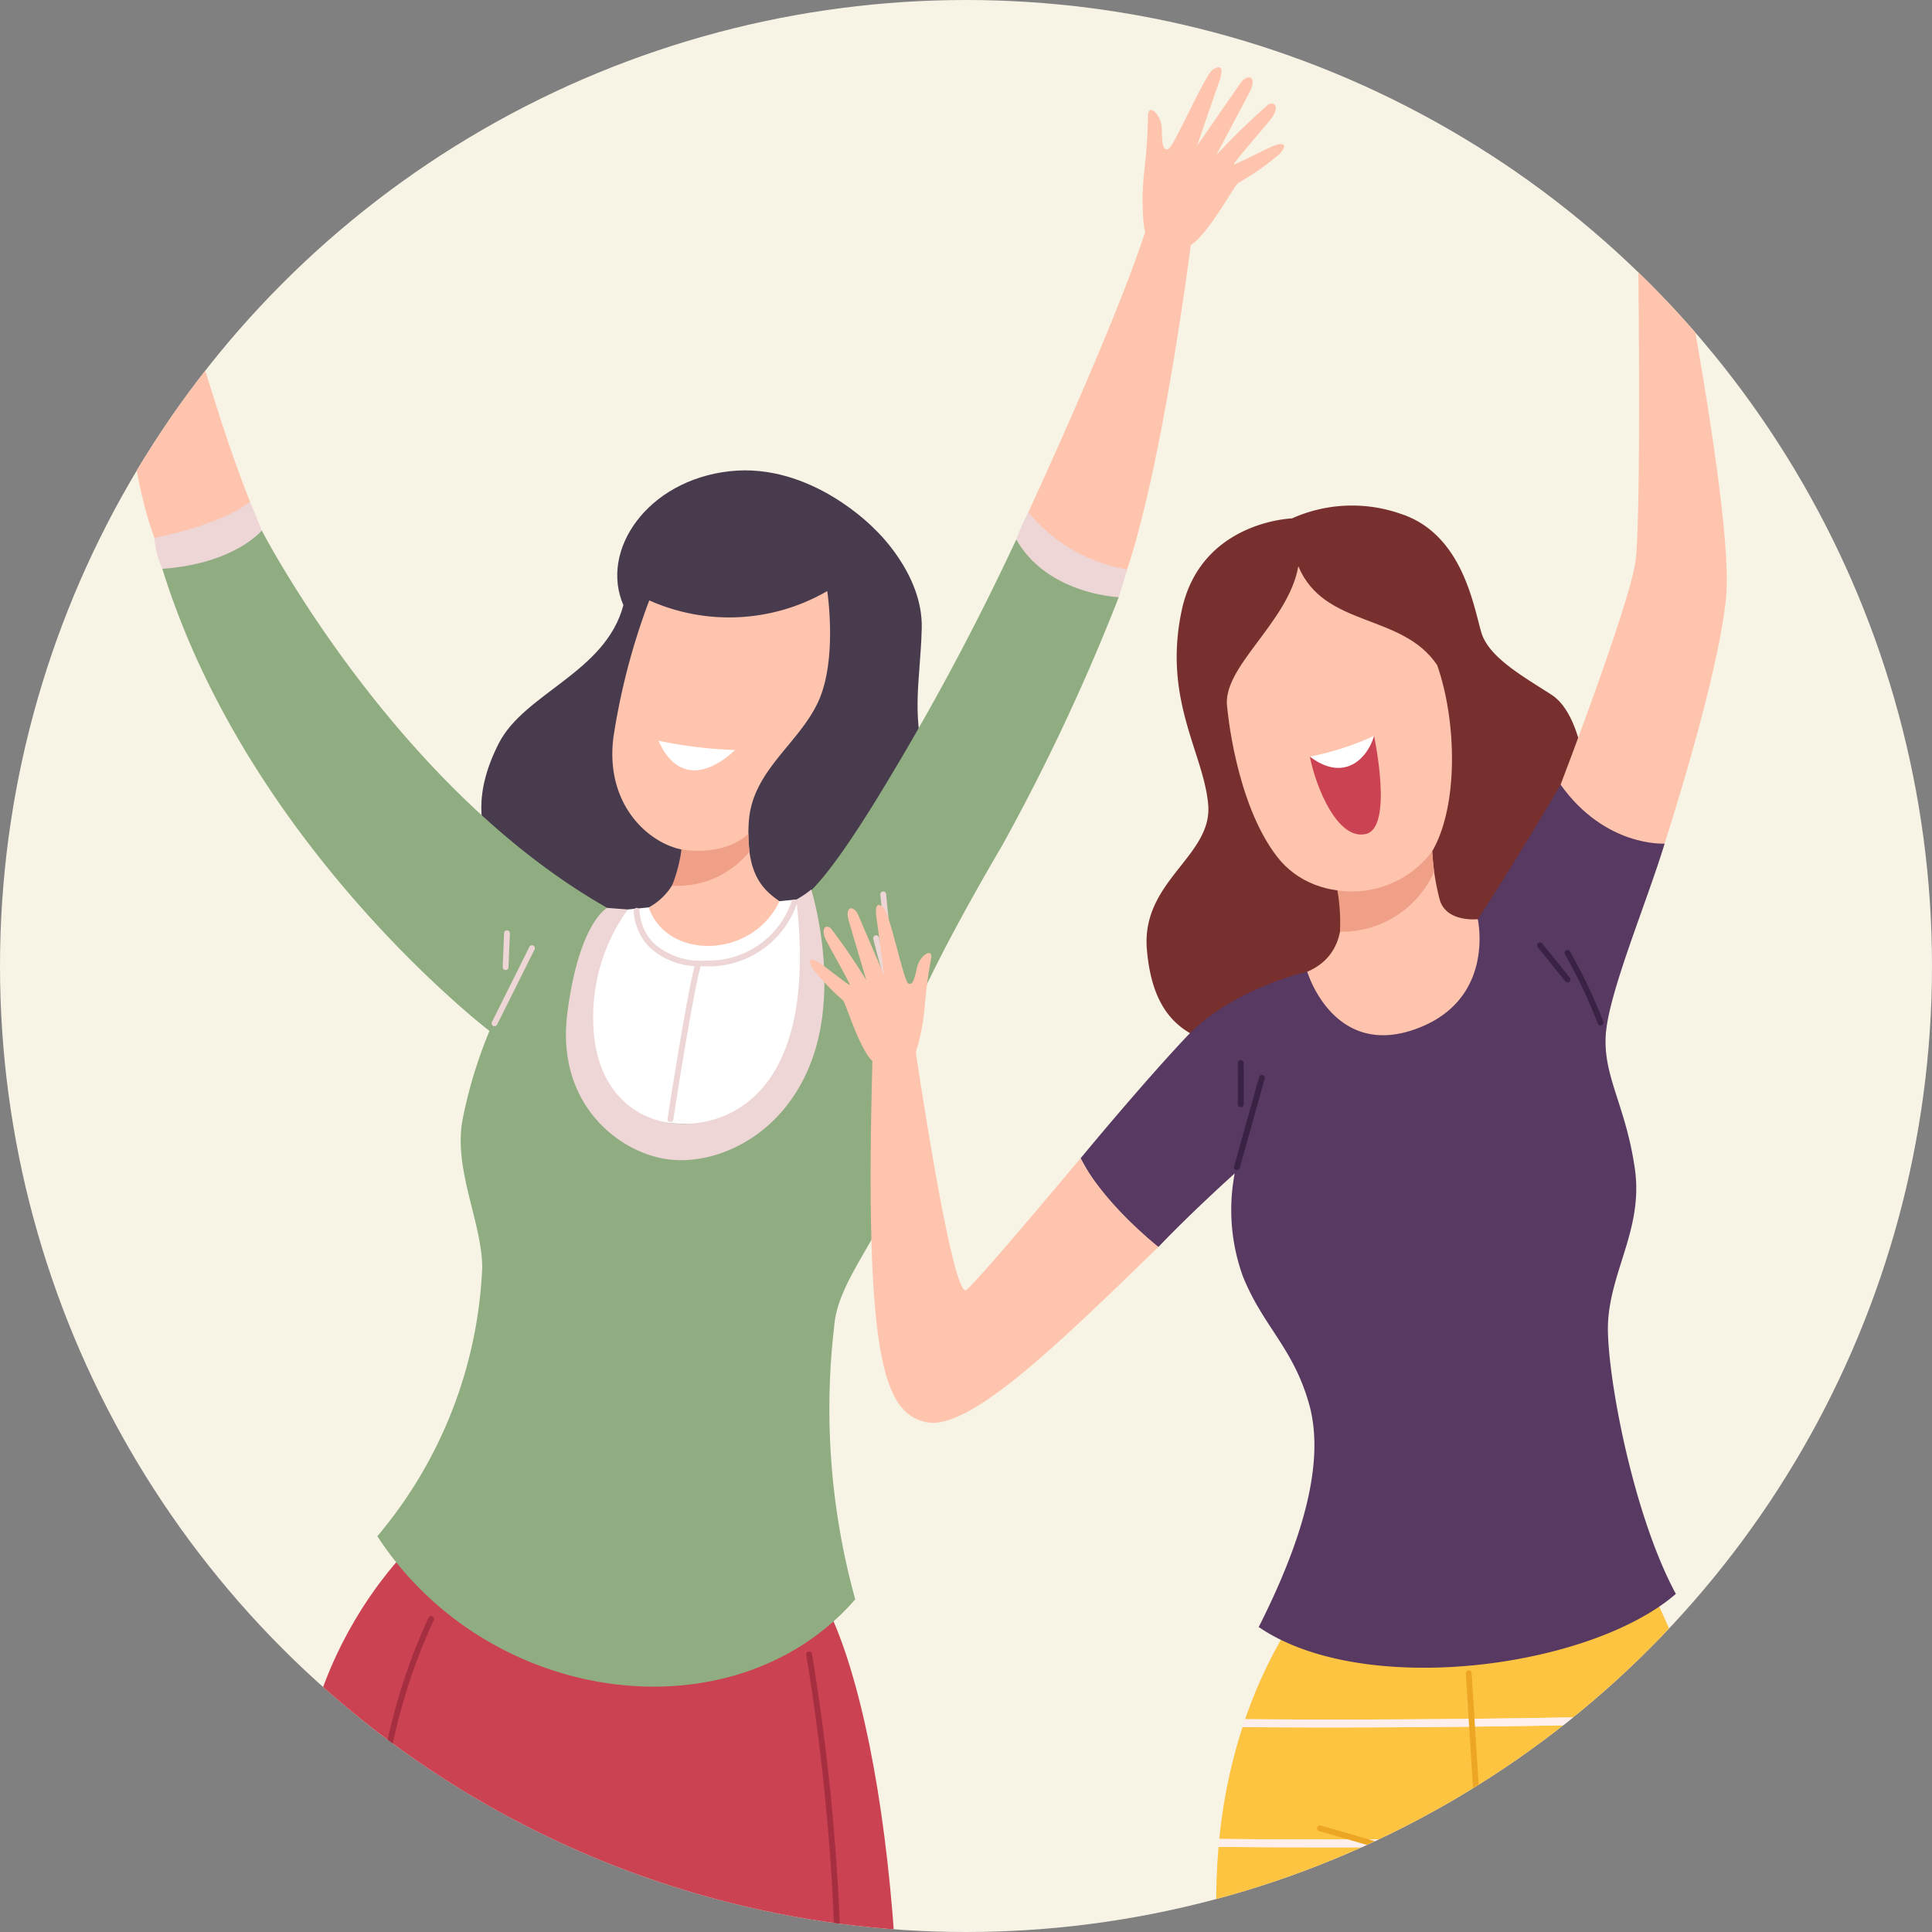 <svg xmlns="http://www.w3.org/2000/svg" xmlns:xlink="http://www.w3.org/1999/xlink" width="156" height="156" viewBox="0 0 156 156"><rect x="0" y="0" width="156" height="156" fill="#808080" stroke="none"/><defs><clipPath id="a"><circle cx="78" cy="78" r="78" transform="translate(232 3793)" fill="#f7f3e5"/></clipPath></defs><g transform="translate(-232 -3793)"><circle cx="78" cy="78" r="78" transform="translate(232 3793)" fill="#f7f3e5"/><g clip-path="url(#a)"><g transform="translate(-4370.924 2906.378)"><g transform="translate(4605.815 892.055)"><path d="M5028.231,3499.568s-3.167,4.446-2.777,6.461,5.421,2.455,8.478,1.4,2.719-4.525,1.546-8.4S5028.231,3499.568,5028.231,3499.568Z" transform="translate(-4985.79 -3251.354)" fill="#cb4252" fill-rule="evenodd"/><path d="M5342.854,3476.673s-2.6,4.885-2.206,6.524,5.229,1.367,8.036.329,3.393-3.341.938-9.486S5345.153,3474.486,5342.854,3476.673Z" transform="translate(-5271.207 -3227.86)" fill="#cb4252" fill-rule="evenodd"/><path d="M4939.683,2847.31s2.171,6.995,2.479,10.87-.206,15.029,2.471,23.978,6.256,21.556,6.729,24.325-2.467,7.333-1.322,7.965,7.465.655,7.763-.911-.14-3.692-.055-7.26-.151-22.01-1.021-29.358-1.979-14.479-2.161-18.64-.189-9.666-.189-9.666Z" transform="translate(-4908.149 -2662.637)" fill="#ffc4ad" fill-rule="evenodd"/><path d="M5147.478,2852.283s.019,8.948,2.015,14.9,6.873,19.239,11.2,26.984,6.958,12.813,7.421,15.421-1.058,6.04-.025,7.069,7.236.6,7.193-2.576-1.779-6.848-2.568-11.138-2.014-14.838-4.291-22-5.857-13.026-6.7-16.544-.264-13.049-.264-13.049S5152,2846.051,5147.478,2852.283Z" transform="translate(-5096.318 -2664.392)" fill="#ffc4ad" fill-rule="evenodd"/><path d="M5018.45,1241.454s3.9,3.558,3.784,7.991-.985,7.248.627,11.8-4.93,17.033-17.474,15.561-15.279-6.544-15.279-6.544-6.125-3.509-2.021-11.538c2.072-4.058,8.63-5.716,10.057-11.153-1.922-4.412,1.908-10.055,8.556-10.808S5018.45,1241.454,5018.45,1241.454Z" transform="translate(-4950.699 -1204.144)" fill="#483b4d" fill-rule="evenodd"/><path d="M5069.4,1604.353l1.694-.168,10.561-.5,1.356-.137s4.446,17.884-7.933,19.3S5062.806,1611.686,5069.4,1604.353Z" transform="translate(-5021.602 -1536.352)" fill="#fff" fill-rule="evenodd"/><path d="M4839.939,2134.862s-12.227,9.833-10.34,28.347,7.987,43.152,7.987,43.152,12.885,4.33,38.212-.419c4.445-25.779,1.588-54.093-3.542-64.7S4839.939,2134.862,4839.939,2134.862Z" transform="translate(-4808.284 -2016.728)" fill="#cb4252" fill-rule="evenodd"/><path d="M4722.042,1287.849s10.682,20.706,27.892,30.47c-3.218,8.489-3.683,17.393,6.459,17.437s10.749-10.931,8.813-18.111c0,0,1.181.815,7.583-9.925a207.544,207.544,0,0,0,10.175-19.153l8.274,4.663a167.255,167.255,0,0,1-9.4,20.024c-4.824,8.223-7.648,14.131-7.833,15.66s.574,7.031-.592,11.409-4.877,8.037-5.152,11.775a57.553,57.553,0,0,0,1.7,22.054c-9.735,11.2-29.58,8.722-38.589-5.1a35.967,35.967,0,0,0,8.469-21.708c-.017-3.663-2.388-8-1.563-12.052a37.437,37.437,0,0,1,2.148-7.038s-19.454-14.864-26.414-37.313A10.353,10.353,0,0,1,4722.042,1287.849Z" transform="translate(-4703.794 -1250.444)" fill="#8fad81" fill-rule="evenodd"/><path d="M5064.035,1596.59a14.887,14.887,0,0,0-2.787,9.23c.161,5.613,3.7,8.217,7.585,8.081s10.562-3.03,8.813-18.111a7.683,7.683,0,0,0,1.2-.81s2.326,7.373.1,13.631-7.75,8.683-11.685,8.153-9.051-4.457-8.106-11.811,3.218-8.489,3.218-8.489Z" transform="translate(-5016.235 -1528.589)" fill="#eed5d6" fill-rule="evenodd"/><path d="M5452.976,1277.076l-.675,2.233s-5.771-.215-8.274-4.663a22.308,22.308,0,0,1,.97-2.194Z" transform="translate(-5364.858 -1236.524)" fill="#eed5d6" fill-rule="evenodd"/><path d="M4714.889,1263.451l.948,2.327s-2.222,2.689-8.027,3.089a7.622,7.622,0,0,1-.647-2.5Z" transform="translate(-4697.59 -1228.373)" fill="#eed5d6" fill-rule="evenodd"/><path d="M4679.725,1056.369s5.182-.949,7.726-2.92c-2.977-7.329-6.867-21.9-6.867-21.9l-3.717.6S4676.638,1048.015,4679.725,1056.369Z" transform="translate(-4670.152 -1018.371)" fill="#ffc4ad" fill-rule="evenodd"/><path d="M5454.294,1050.682s7.208-15.515,9.6-23.131a20.467,20.467,0,0,1,3.622.763s-2.217,17.905-5.244,26.991A13.271,13.271,0,0,1,5454.294,1050.682Z" transform="translate(-5374.155 -1014.753)" fill="#ffc4ad" fill-rule="evenodd"/><path d="M5116.1,1339.845s.851,5.528-.737,8.952-5.35,5.571-5.6,9.718,1.112,5.427,2.484,6.374c-2.234,4.7-9.1,4.749-10.561.5a5.071,5.071,0,0,0,2.644-4.68c-2.727-.557-6.162-3.667-5.5-9.022a54.142,54.142,0,0,1,2.9-11.09A15.812,15.812,0,0,0,5116.1,1339.845Z" transform="translate(-5052.195 -1297.551)" fill="#ffc4ad" fill-rule="evenodd"/><path d="M5150.508,1548.662s3.3.666,5.4-1.256c.027.822.087,1.436.087,1.436a7.515,7.515,0,0,1-6.254,2.751A12.668,12.668,0,0,0,5150.508,1548.662Z" transform="translate(-5098.37 -1485.508)" fill="#efa087" fill-rule="evenodd"/><path d="M5138.148,1467.76a35.619,35.619,0,0,0,6.187.752C5142.051,1470.638,5139.6,1471.006,5138.148,1467.76Z" transform="translate(-5087.87 -1413.385)" fill="#fff" fill-rule="evenodd"/><path d="M5552.063,904.854a20.334,20.334,0,0,1,.029-4.383,44.619,44.619,0,0,0,.306-4.577c.073-.971,1.093.043,1.113,1.124s.05,1.806.518,1.642,2.964-6.045,3.626-6.435.912-.157.412,1.22c-.433,1.193-1.7,4.938-1.7,4.938s2.9-4.19,3.472-5.02,1.486-.655.717.789-2.65,5-2.65,5a55.9,55.9,0,0,1,4.2-4.087c.612-.312.906.319.166,1.232s-3.058,3.566-2.937,3.594,2.069-.974,2.993-1.4,1.434-.278.707.547a20.8,20.8,0,0,1-3.369,2.363c-.3.2-1.9,3.256-3.361,4.65C5555.021,907.288,5552.441,907.279,5552.063,904.854Z" transform="translate(-5462.591 -892.055)" fill="#ffc4ad"/><path d="M4616.572,905.9a20.313,20.313,0,0,0,.33-4.371,44.442,44.442,0,0,1,.069-4.586c.006-.974-1.093-.047-1.2,1.029s-.2,1.8-.65,1.594-2.46-6.267-3.087-6.71-.9-.231-.51,1.182c.333,1.224,1.288,5.06,1.288,5.06s-2.55-4.413-3.049-5.287-1.428-.774-.779.727,2.232,5.2,2.232,5.2a55.891,55.891,0,0,0-3.853-4.417c-.584-.361-.929.244-.266,1.215s2.756,3.8,2.633,3.822-1.982-1.139-2.869-1.635-1.407-.394-.75.487a20.777,20.777,0,0,0,3.164,2.63c.282.221,1.631,3.4,2.969,4.909C4613.427,908.082,4616,908.284,4616.572,905.9Z" transform="translate(-4605.815 -892.591)" fill="#ffc4ad"/><g transform="translate(36.802 70.878)"><path d="M4995.685,1649.04a.235.235,0,0,1-.2-.339l3.032-6.082a.235.235,0,0,1,.42.209l-3.032,6.082A.235.235,0,0,1,4995.685,1649.04Z" transform="translate(-4995.459 -1642.488)" fill="#eed5d6"/></g><g transform="translate(37.701 69.709)"><path d="M5005.2,1633.3a.235.235,0,0,1-.225-.244l.112-2.722a.235.235,0,1,1,.469.019l-.112,2.722A.234.234,0,0,1,5005.2,1633.3Z" transform="translate(-5004.977 -1630.113)" fill="#eed5d6"/></g><g transform="translate(48.279 67.204)"><path d="M5122.308,1608.964a5.848,5.848,0,0,1-4.019-1.5,4.491,4.491,0,0,1-1.309-2.976.235.235,0,0,1,.235-.234.238.238,0,0,1,.234.235,4.086,4.086,0,0,0,1.176,2.646,5.744,5.744,0,0,0,4.26,1.37,7.044,7.044,0,0,0,6.83-4.748.234.234,0,1,1,.451.127,7.524,7.524,0,0,1-7.275,5.09Q5122.593,1608.975,5122.308,1608.964Z" transform="translate(-5116.98 -1603.583)" fill="#eed5d6"/></g><g transform="translate(51.014 72.11)"><path d="M5146.162,1668.592l-.026,0a.234.234,0,0,1-.2-.267c.063-.408,1.537-10.032,2.257-12.618a.235.235,0,0,1,.452.126c-.713,2.559-2.231,12.463-2.246,12.563A.235.235,0,0,1,5146.162,1668.592Z" transform="translate(-5145.937 -1655.533)" fill="#eed5d6"/></g><g transform="translate(67.617 70.086)"><path d="M5324.029,1641.711a.234.234,0,0,1-.213-.163c-.015-.047-1.528-4.754-2.09-7.157a.234.234,0,1,1,.457-.107c.558,2.384,2.065,7.073,2.081,7.12a.235.235,0,0,1-.151.3A.238.238,0,0,1,5324.029,1641.711Z" transform="translate(-5321.719 -1634.103)" fill="#eed5d6"/></g><g transform="translate(68.19 66.549)"><path d="M5328.576,1601.888a.234.234,0,0,1-.212-.159c-.174-.51-.536-4.384-.577-4.824a.234.234,0,1,1,.467-.043c.158,1.706.437,4.369.554,4.716a.235.235,0,0,1-.146.3A.232.232,0,0,1,5328.576,1601.888Z" transform="translate(-5327.785 -1596.649)" fill="#eed5d6"/></g><g transform="translate(62.204 127.915)"><path d="M5265.468,2307.759h-.018a.236.236,0,0,1-.206-.26c.012-.1,1.183-10.423,1.538-28.26a179.344,179.344,0,0,0-2.369-32.58.234.234,0,1,1,.461-.086,179.893,179.893,0,0,1,2.377,32.676c-.355,17.862-1.528,28.2-1.54,28.3A.235.235,0,0,1,5265.468,2307.759Z" transform="translate(-5264.409 -2246.378)" fill="#a52f40"/></g><g transform="translate(27.338 125.048)"><path d="M4901.962,2280.691a.235.235,0,0,1-.221-.191c-.046-.244-4.634-24.526-6.206-38.986a47.879,47.879,0,0,1,4.1-25.366.235.235,0,0,1,.414.221,47.388,47.388,0,0,0-4.051,25.094c1.57,14.442,6.155,38.707,6.2,38.95a.235.235,0,0,1-.187.274A.265.265,0,0,1,4901.962,2280.691Z" transform="translate(-4895.256 -2216.024)" fill="#a52f40"/></g></g><g transform="translate(4668.333 892.356)"><path d="M5645.675,3556.992l-3.238-.306s-.812,4.481.194,5.436,3.571.931,5.984.731,7.354-.215,2.007-5.127S5645.675,3556.992,5645.675,3556.992Z" transform="translate(-5606.765 -3304.091)" fill="#a25457" fill-rule="evenodd"/><path d="M6089.965,3512.539s-3.587,3.159-2.841,4.563,6.563.985,8.325-.479,1.23-1.97.752-5.869S6089.965,3512.539,6089.965,3512.539Z" transform="translate(-6009.639 -3262.481)" fill="#a25457" fill-rule="evenodd"/><path d="M6054.678,3214.6s7.715,18.793,8.03,20.879-3.035,5.351-2.689,6.124,6.421-.033,6.77-1.643-.161-3.3-.376-5.545-.882-18.578-3.014-23.571S6054.22,3209.792,6054.678,3214.6Z" transform="translate(-5980.331 -2990.039)" fill="#ffc4ad" fill-rule="evenodd"/><path d="M5635.57,3236.9s-4.244,20.928-4.1,22.68,5.4,4.905,4.447,5.86-8.109,1.04-8.543-.564-.349-6.464-1.129-9.717-1.822-16.741-.173-21.125S5635.958,3229.306,5635.57,3236.9Z" transform="translate(-5591.431 -3010.32)" fill="#ffc4ad" fill-rule="evenodd"/><path d="M5567.126,1267.989s-7.377.227-8.907,7.441,1.777,11.495,2.141,15.663-5.405,6.156-4.952,11.674,3.06,6.943,5.831,7.737,24-6.843,24-6.843l5.515-15.434s-.437-4.551-2.665-5.993-5.035-2.992-5.657-4.983-1.458-7.976-6.515-9.627A11.858,11.858,0,0,0,5567.126,1267.989Z" transform="translate(-5528.213 -1231.864)" fill="#77302e" fill-rule="evenodd"/><g transform="translate(32.242 119.13)"><path d="M5625.6,3140.393c.392-2.528.84-5.6,1.29-9.057-2.169.013-4.249.019-6.228.019h-.944c-2.648,0-5.186-.015-7.6-.035-.519,2.994-.969,6.051-1.2,9.035C5615.4,3140.4,5620.328,3140.417,5625.6,3140.393Z" transform="translate(-5610.742 -3039.252)" fill="#fdc442"/><path d="M5658.283,2832.707q.13-1.879.234-3.78c.095-1.757.186-3.52.273-5.276-3.093.026-6.023.037-8.761.037h-.944q-2.965,0-5.74-.021c.462,3.677.836,6.781.965,9.052C5648.647,2832.745,5653.329,2832.744,5658.283,2832.707Z" transform="translate(-5640.11 -2760.643)" fill="#fdc442"/><path d="M5638.729,2627.531c.135-3.176.256-6.225.362-9.055-3.4.031-6.615.044-9.6.044h-.944q-4.126,0-7.881-.037c.247,3.119.554,6.161.88,9.053C5626.771,2627.579,5632.544,2627.584,5638.729,2627.531Z" transform="translate(-5619.574 -2574.847)" fill="#fdc442"/><path d="M5647.416,2730.116c.151-3.072.29-6.114.416-9.056-3.258.029-6.339.041-9.208.041h-.945q-3.6,0-6.929-.03c.371,3.251.762,6.3,1.109,9.055C5636.641,2730.159,5641.86,2730.161,5647.416,2730.116Z" transform="translate(-5628.704 -2667.741)" fill="#fdc442"/><path d="M5634.125,2524.949c.127-3.412.231-6.488.315-9.055-3.528.034-6.854.048-9.937.048h-.944c-2.943,0-5.749-.018-8.4-.042.075,3.042.244,6.079.471,9.05C5621.2,2525,5627.425,2525.009,5634.125,2524.949Z" transform="translate(-5614.584 -2481.953)" fill="#fdc442"/><path d="M5676.528,2170.1a84.556,84.556,0,0,0-5.145-12.149l-22.886-1.407s-5.583,4.449-8.86,13.954C5650.158,2170.572,5662.82,2170.5,5676.528,2170.1Z" transform="translate(-5636.752 -2156.543)" fill="#fdc442"/><path d="M5657.968,2935.3c.295-2.919.563-5.959.784-9.057-2.89.023-5.635.033-8.21.033h-.943q-2.435,0-4.743-.015c0,.12.008.238.011.353a46.92,46.92,0,0,1-.953,8.688C5648.264,2935.334,5652.974,2935.337,5657.968,2935.3Z" transform="translate(-5640.624 -2853.548)" fill="#fdc442"/><path d="M5639.578,3037.92c.361-2.809.721-5.856,1.05-9.058-2.579.019-5.039.026-7.359.026h-.945q-3,0-5.8-.021c-.512,2.825-1.132,5.889-1.687,9.034C5629.36,3037.939,5634.3,3037.95,5639.578,3037.92Z" transform="translate(-5623.349 -2946.471)" fill="#fdc442"/><path d="M5623.149,2408.856q-4.323,0-8.236-.04-.111,1.293-.155,2.658c-.064,2.115-.068,4.251-.024,6.386,5.789.054,12.295.065,19.317,0,.146-4.537.219-7.326.219-7.326l4.032.282s.28,2.734.772,6.986c6.053-.086,12.433-.23,19.023-.451-.113-1.192-.239-2.344-.38-3.439-.246-1.906-.568-3.771-.945-5.576-12.333.4-23.566.521-32.677.521Z" transform="translate(-5614.175 -2384.554)" fill="#fdc442"/><path d="M5618.065,3233.795c-3.109,0-6.065-.019-8.85-.046-.111,1.636-.155,3.248-.1,4.811a28.714,28.714,0,0,0,13.6,1.971s.475-2.535,1.136-6.747q-2.507.012-4.839.011Z" transform="translate(-5609.09 -3132.007)" fill="#fdc442"/><path d="M5887.339,2622.225c5.579-.093,11.413-.236,17.417-.443-.05-2.99-.126-6.049-.247-9.05-6.468.223-12.654.369-18.414.459C5886.471,2616.077,5886.888,2619.139,5887.339,2622.225Z" transform="translate(-5859.932 -2569.644)" fill="#fdc442"/><path d="M5917.977,2825.228q.2.95.418,1.916c4.588-.092,9.333-.218,14.187-.387-.055-2.4-.069-5.523-.09-9.055-5.527.192-10.85.329-15.881.422C5917.05,2820.633,5917.507,2823.033,5917.977,2825.228Z" transform="translate(-5887.564 -2755.254)" fill="#fdc442"/><path d="M6018.558,3229.946s8.252.376,13.131-4.69q-.069-.357-.138-.708c-4.953.217-9.783.386-14.434.517C6018,3228.095,6018.558,3229.946,6018.558,3229.946Z" transform="translate(-5978.578 -3123.675)" fill="#fdc442"/><path d="M5901.679,2724.661c5.144-.093,10.494-.229,15.986-.42-.017-2.827-.039-5.9-.088-9.056-6.064.21-11.881.354-17.335.446C5900.691,2718.679,5901.173,2721.738,5901.679,2724.661Z" transform="translate(-5872.743 -2662.421)" fill="#fdc442"/><path d="M5939.148,2929.607c4.44-.1,9.017-.231,13.689-.4a25.908,25.908,0,0,1-1.586-5.523c-.1-.751-.157-1.942-.2-3.472-4.864.17-9.572.3-14.062.388C5937.657,2923.563,5938.393,2926.612,5939.148,2929.607Z" transform="translate(-5906.021 -2848.081)" fill="#fdc442"/><path d="M5874.6,2519.9c5.894-.09,12.085-.236,18.47-.455-.133-3.138-.317-6.2-.572-9.039-6.7.226-13.087.371-19.007.457C5873.79,2513.448,5874.164,2516.543,5874.6,2519.9Z" transform="translate(-5848.516 -2476.98)" fill="#fdc442"/><path d="M5990.949,3132.58c4.715-.131,9.56-.3,14.489-.515a88.717,88.717,0,0,0-2.336-8.96c-5.055.207-9.97.366-14.683.485C5989.366,3127.051,5990.245,3130.146,5990.949,3132.58Z" transform="translate(-5952.591 -3031.813)" fill="#fdc442"/><path d="M5659.2,2315.626a86.811,86.811,0,0,0-2.479-8.982c-11.307.335-21.6.44-30.066.44h-.944q-3.267,0-6.3-.025a42.773,42.773,0,0,0-1.875,9.032C5629.11,2316.2,5643.53,2316.128,5659.2,2315.626Z" transform="translate(-5616.733 -2292.467)" fill="#fdc442"/><path d="M5963.877,3031.4c4.758-.119,9.659-.276,14.655-.479-1.153-3.558-2.327-6.465-3.264-8.933-4.745.177-9.351.311-13.763.411C5962.3,3025.52,5963.107,3028.571,5963.877,3031.4Z" transform="translate(-5928.22 -2940.246)" fill="#fdc442"/><path d="M5644.623,2301.127c8.464,0,18.76-.105,30.067-.44q-.1-.313-.209-.621c-13.708.4-26.37.474-36.891.4q-.108.315-.214.638,3.034.021,6.3.025Z" transform="translate(-5634.704 -2286.51)" fill="#feefec"/><path d="M5616.968,2402.206q-.031.317-.059.639,3.907.034,8.236.04h.945c9.11,0,20.344-.122,32.677-.521q-.065-.313-.133-.623C5642.967,2402.244,5628.548,2402.312,5616.968,2402.206Z" transform="translate(-5616.17 -2378.583)" fill="#feefec"/><path d="M5624.37,2509.864c3.083,0,6.409-.014,9.937-.048q.01-.322.021-.634c-7.022.065-13.529.054-19.317,0q.007.32.014.64c2.653.024,5.459.039,8.4.042Z" transform="translate(-5614.451 -2475.875)" fill="#feefec"/><path d="M5872.786,2504.865c5.92-.086,12.309-.23,19.007-.457q-.028-.315-.057-.625c-6.59.222-12.97.366-19.023.452Z" transform="translate(-5847.814 -2470.986)" fill="#feefec"/><path d="M5885.312,2607.191c5.76-.091,11.946-.237,18.414-.459q-.012-.313-.026-.626c-6.385.219-12.577.365-18.47.455C5885.257,2606.77,5885.284,2606.98,5885.312,2607.191Z" transform="translate(-5859.148 -2563.645)" fill="#feefec"/><path d="M5629.017,2612.444c2.984,0,6.2-.013,9.6-.044q.012-.319.023-.634c-6.7.06-12.923.051-18.5,0l.05.64q3.749.032,7.881.037Z" transform="translate(-5619.098 -2568.771)" fill="#feefec"/><path d="M5899.356,2709.627c5.454-.093,11.271-.236,17.335-.446,0-.208-.007-.417-.01-.626-6,.208-11.839.351-17.417.444C5899.295,2709.208,5899.326,2709.418,5899.356,2709.627Z" transform="translate(-5871.858 -2656.417)" fill="#feefec"/><path d="M5637.929,2715.025c2.869,0,5.95-.012,9.208-.041q.013-.318.027-.634c-6.184.053-11.958.047-17.182.005.024.214.048.427.073.64q3.319.025,6.929.03Z" transform="translate(-5628.01 -2661.665)" fill="#feefec"/><path d="M5915.561,2812.116c5.03-.093,10.354-.23,15.881-.422q0-.311,0-.626c-5.493.19-10.843.327-15.987.42Q5915.505,2811.8,5915.561,2812.116Z" transform="translate(-5886.516 -2749.247)" fill="#feefec"/><path d="M5649.257,2817.608c2.738,0,5.668-.011,8.761-.037q.016-.317.031-.634c-5.555.045-10.774.043-15.557.01q.041.323.08.639,2.773.018,5.74.021Z" transform="translate(-5639.338 -2754.563)" fill="#feefec"/><path d="M5935.647,2914.591c4.49-.092,9.2-.218,14.063-.388q-.009-.3-.016-.626c-4.854.169-9.6.3-14.187.388Z" transform="translate(-5904.678 -2842.075)" fill="#feefec"/><path d="M5659.279,2920.2c2.575,0,5.319-.01,8.21-.033q.022-.317.044-.635c-4.954.038-9.635.038-13.972.013.013.22.023.434.031.639q2.307.012,4.744.015Z" transform="translate(-5649.361 -2847.464)" fill="#feefec"/><path d="M5959.988,3016.475c4.412-.1,9.018-.235,13.763-.411-.08-.209-.157-.415-.233-.618-4.672.172-9.248.3-13.688.4Q5959.908,3016.163,5959.988,3016.475Z" transform="translate(-5926.703 -2934.323)" fill="#feefec"/><path d="M5649.448,3022.8c2.321,0,4.78-.008,7.359-.026q.033-.316.065-.635c-4.995.034-9.705.031-14.055,0-.038.211-.075.424-.114.638q2.8.018,5.8.021Z" transform="translate(-5639.528 -2940.386)" fill="#feefec"/><path d="M5632.2,3125.233c1.979,0,4.059-.006,6.228-.019q.041-.315.082-.635c-5.273.03-10.218.019-14.742-.02l-.111.638c2.414.02,4.952.032,7.6.035Z" transform="translate(-5622.278 -3033.131)" fill="#feefec"/><path d="M5986.786,3117.664c4.712-.119,9.628-.278,14.683-.485q-.1-.312-.2-.618c-5,.2-9.9.36-14.655.479Q5986.7,3117.354,5986.786,3117.664Z" transform="translate(-5950.958 -3025.887)" fill="#feefec"/><path d="M5610.465,3226.977c-.018.213-.033.427-.047.639,2.784.027,5.74.043,8.849.046h.944q2.329,0,4.839-.011c.033-.208.066-.42.1-.636C5619.879,3227.039,5614.953,3227.021,5610.465,3226.977Z" transform="translate(-5610.292 -3125.875)" fill="#feefec"/><path d="M6015.385,3219.115c4.65-.131,9.481-.3,14.434-.517q-.062-.313-.125-.621c-4.929.215-9.774.384-14.489.514Z" transform="translate(-5976.847 -3117.725)" fill="#feefec"/></g><path d="M5521.165,1521.661l-3.89-1.2s-6.048,1.339-9.7,5.2-8.6,9.861-8.6,9.861,2.866,5.669,6.284,7.161c2.762-2.893,6.156-5.932,6.156-5.932a15.743,15.743,0,0,0,.672,8.337c1.632,4.034,4.079,5.757,5.349,10.335s-.455,10.789-4.081,17.951c8.477,5.8,26.791,3.309,33.682-2.675-3.265-6.029-5.348-16.455-5.484-21.079s2.9-8.159,2.174-13.237-2.537-7.389-2.355-10.744,3.238-10.554,4.76-15.521a56.269,56.269,0,0,0-8.395-4.76s-3.766,6.4-6.688,10.857S5521.165,1521.661,5521.165,1521.661Z" transform="translate(-5477.128 -1447.734)" fill="#573961" fill-rule="evenodd"/><path d="M5624.039,1329.987s.644,7.639,4.008,12.018,10.444,3.195,12.545-.418,2.013-10.4.4-15.026c-2.835-4.234-9.138-2.991-11.211-7.99C5628.971,1323.168,5623.539,1326.731,5624.039,1329.987Z" transform="translate(-5590.355 -1278.587)" fill="#ffc4ad" fill-rule="evenodd"/><path d="M5692.782,1571.986s2.076,6.969,8.667,4.657,5.1-8.9,5.1-8.9-2.544.288-3.071-1.577a19.034,19.034,0,0,1-.606-3.906l-7.651,3.162S5696.829,1570.26,5692.782,1571.986Z" transform="translate(-5652.636 -1499.257)" fill="#ffc4ad" fill-rule="evenodd"/><path d="M5323.137,1725.45s3.024,20.591,4.157,19.636,9.213-10.637,9.213-10.637,1.412,3.154,6.283,7.161c-8.449,8.222-15.4,14.934-18.8,14.14s-4.94-5.219-4.285-29.375C5320.529,1724.056,5323.137,1725.45,5323.137,1725.45Z" transform="translate(-5314.667 -1646.661)" fill="#ffc4ad" fill-rule="evenodd"/><path d="M5909.349,1065.9s5.508-14.347,6.039-17.965.2-27.447.2-27.447l2.917-.424s4.811,24.09,4.217,30.613-4.978,19.983-4.978,19.983S5912.963,1070.969,5909.349,1065.9Z" transform="translate(-5848.748 -1008.277)" fill="#ffc4ad" fill-rule="evenodd"/><path d="M5718.589,1565.419a8.092,8.092,0,0,0,7.651-3.162c.063.874.155,1.663.155,1.663a8.183,8.183,0,0,1-7.6,4.838A15.871,15.871,0,0,0,5718.589,1565.419Z" transform="translate(-5676.005 -1499.257)" fill="#efa087" fill-rule="evenodd"/><path d="M5700.178,1463.616s1.6,7.426-.673,7.928-4.014-3.742-4.508-6.254C5697.983,1465.372,5699.681,1464.344,5700.178,1463.616Z" transform="translate(-5654.641 -1409.933)" fill="#cb4252" fill-rule="evenodd"/><path d="M5695,1465.29a22.64,22.64,0,0,0,5.181-1.674C5699.626,1465.516,5697.72,1467.363,5695,1465.29Z" transform="translate(-5654.641 -1409.933)" fill="#fff" fill-rule="evenodd"/><path d="M5940.687,907.86a17.6,17.6,0,0,1-1.671-3.416,38.495,38.495,0,0,0-1.531-3.674c-.318-.783.866-.389,1.3.443s.736,1.384,1.036,1.076-.033-5.841.33-6.4.648-.474.792.788c.125,1.094.589,4.492.589,4.492s.636-4.376.757-5.241.9-1.083.862.336-.126,4.911-.126,4.911a48.568,48.568,0,0,1,1.684-4.8c.355-.479.827-.1.6.893s-1,3.952-.892,3.926,1.231-1.556,1.786-2.24,1.007-.77.761.152a18.022,18.022,0,0,1-1.7,3.137c-.157.269-.221,3.266-.814,4.911C5943.925,908.608,5941.917,909.6,5940.687,907.86Z" transform="translate(-5874.177 -895.238)" fill="#ffc4ad"/><path d="M5276.253,1620.189a17.65,17.65,0,0,0,.729-3.733,38.5,38.5,0,0,1,.527-3.945c.1-.839-.937-.152-1.141.765s-.353,1.528-.722,1.307-1.482-5.65-1.978-6.1-.748-.291-.561.966c.163,1.089.6,4.492.6,4.492s-1.748-4.062-2.09-4.866-1.151-.812-.745.548,1.395,4.71,1.395,4.71a48.58,48.58,0,0,0-2.87-4.2c-.467-.371-.826.115-.353,1.02s1.987,3.559,1.879,3.561-1.592-1.183-2.305-1.7-1.172-.483-.7.344a17.987,17.987,0,0,0,2.458,2.589c.221.22,1.059,3.1,2.059,4.532C5273.319,1621.75,5275.515,1622.186,5276.253,1620.189Z" transform="translate(-5267.724 -1540.915)" fill="#ffc4ad"/><path d="M6029.856,3229.154s8.813-1.189,13.23-4.606a21.72,21.72,0,0,1,.711,2.7,20.743,20.743,0,0,1-6.285,3.064,17.033,17.033,0,0,1-7.2,1.14Z" transform="translate(-5957.873 -3004.545)" fill="#eca624"/><path d="M5606.667,3270.412s3.873,2.236,13.838,2.121c-.084.775-.477,2.914-.477,2.914s-8.2,1.639-13.614-2.281A26.627,26.627,0,0,0,5606.667,3270.412Z" transform="translate(-5574.426 -3046.077)" fill="#eca624"/><g transform="translate(34.23 81.062)"><path d="M5630.373,1761.182a.231.231,0,0,1-.063-.009.234.234,0,0,1-.163-.289l2.023-7.223a.234.234,0,1,1,.451.127l-2.023,7.223A.235.235,0,0,1,5630.373,1761.182Z" transform="translate(-5630.139 -1753.489)" fill="#392244"/></g><g transform="translate(34.54 79.874)"><path d="M5633.655,1744.707h-.013a.235.235,0,0,1-.222-.247c.015-.258.006-2.279,0-3.312a.234.234,0,0,1,.233-.236h0a.235.235,0,0,1,.235.233c0,.123.018,3,0,3.341A.234.234,0,0,1,5633.655,1744.707Z" transform="translate(-5633.419 -1740.911)" fill="#392244"/></g><g transform="translate(60.932 70.989)"><path d="M5915.745,1652.915a.235.235,0,0,1-.219-.152,41.087,41.087,0,0,0-2.643-5.569.234.234,0,1,1,.4-.239,41.627,41.627,0,0,1,2.679,5.643.235.235,0,0,1-.22.317Z" transform="translate(-5912.85 -1646.84)" fill="#392244"/></g><g transform="translate(58.699 70.357)"><path d="M5891.672,1643.391a.234.234,0,0,1-.183-.087l-2.233-2.769a.235.235,0,0,1,.365-.295l2.233,2.769a.235.235,0,0,1-.183.382Z" transform="translate(-5889.204 -1640.153)" fill="#392244"/></g><g transform="translate(40.922 141.65)"><path d="M5711.847,2398.531a.235.235,0,0,1-.065-.009l-10.626-3.089a.235.235,0,0,1,.131-.451l10.626,3.089a.235.235,0,0,1-.065.46Z" transform="translate(-5700.986 -2394.973)" fill="#eca624"/></g><g transform="translate(56.903 141.365)"><path d="M5870.425,2396.046a.238.238,0,0,1-.178-.083.241.241,0,0,1,.028-.336c.273-.239,6.479-2.635,9.133-3.654a.235.235,0,0,1,.168.438c-3.441,1.321-8.679,3.364-9,3.579A.222.222,0,0,1,5870.425,2396.046Z" transform="translate(-5870.192 -2391.958)" fill="#eca624"/></g><g transform="translate(63.926 141.365)"><path d="M5944.809,2394.262a.354.354,0,0,1-.078-.007.235.235,0,0,1,.1-.459h.023a43.5,43.5,0,0,0,5.59-1.824.235.235,0,1,1,.164.439A41.242,41.242,0,0,1,5944.809,2394.262Z" transform="translate(-5944.546 -2391.958)" fill="#eca624"/></g><g transform="translate(52.949 129.152)"><path d="M5829.51,2278.283a.235.235,0,0,1-.234-.22l-.95-15.159a.235.235,0,1,1,.468-.029l.95,15.159a.235.235,0,0,1-.22.249Z" transform="translate(-5828.325 -2262.655)" fill="#eca624"/></g></g></g></g></g></svg>